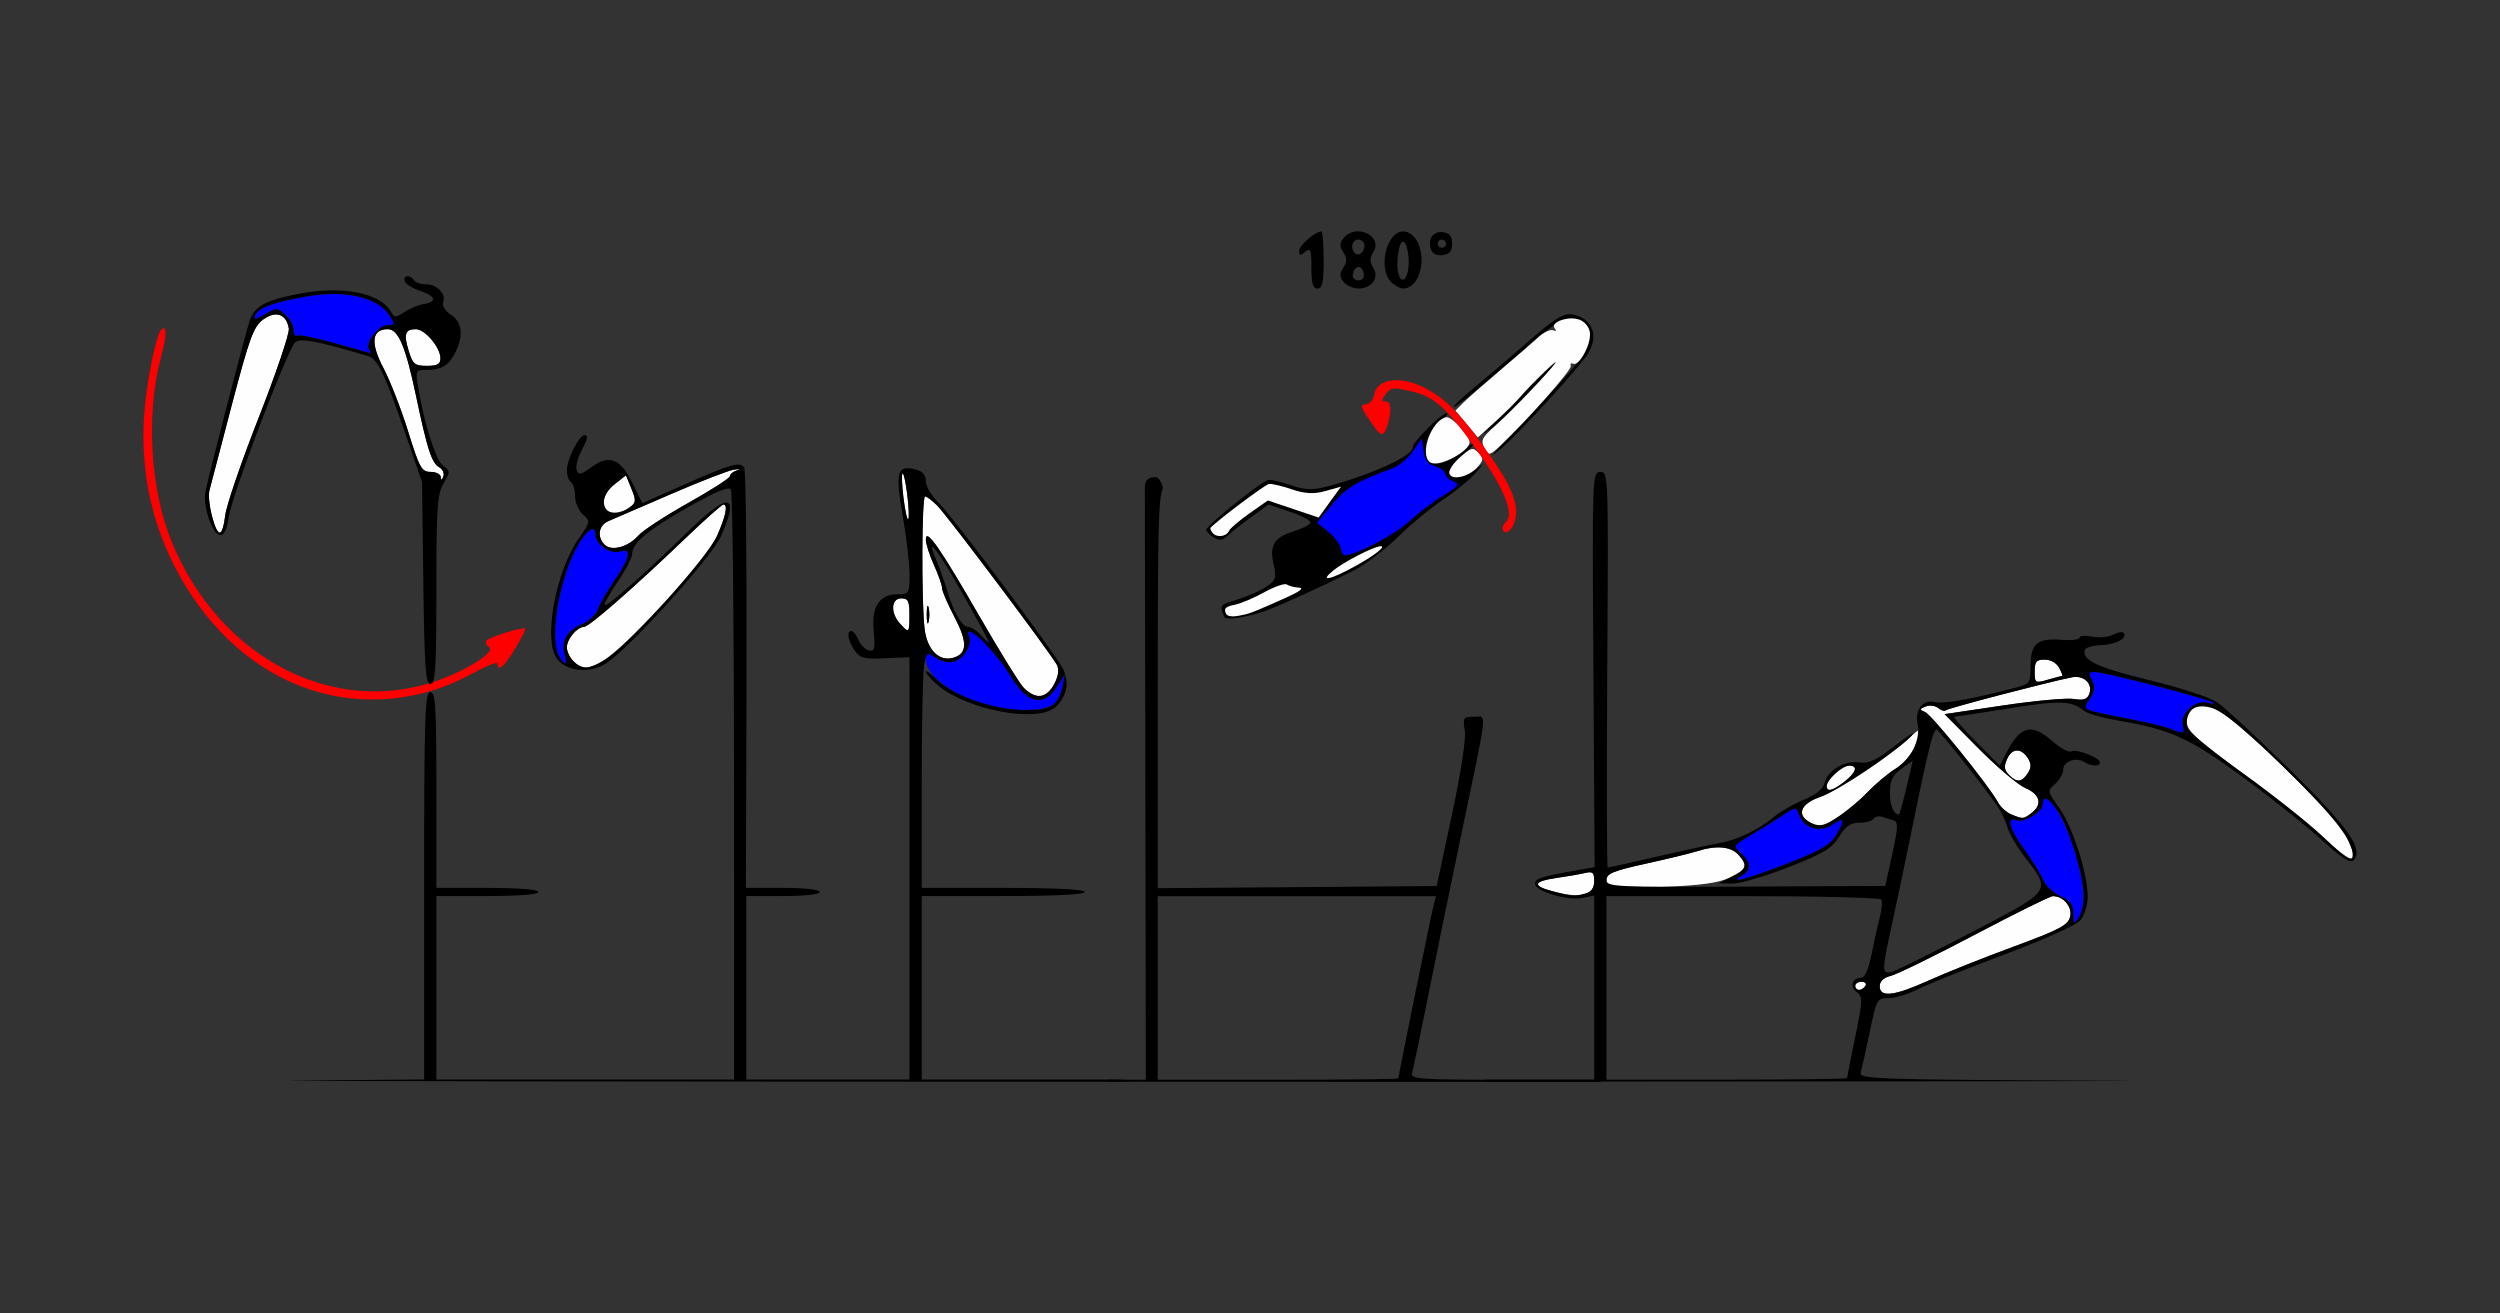 <?xml version="1.0" encoding="UTF-8" standalone="no"?>
<!-- Created with Inkscape (http://www.inkscape.org/) -->

<svg
   xmlns:dc="http://purl.org/dc/elements/1.1/"
   xmlns:cc="http://creativecommons.org/ns#"
   xmlns:rdf="http://www.w3.org/1999/02/22-rdf-syntax-ns#"
   xmlns:svg="http://www.w3.org/2000/svg"
   xmlns="http://www.w3.org/2000/svg"
   xmlns:sodipodi="http://sodipodi.sourceforge.net/DTD/sodipodi-0.dtd"
   xmlns:inkscape="http://www.inkscape.org/namespaces/inkscape"
   version="1.1"
   width="613"
   height="322"
   id="svg2"
   inkscape:version="0.91 r13725"
   sodipodi:docname="ub330300.svg">
  <rect width="100%" height="100%" fill="#333333" stroke="none"/>
  <sodipodi:namedview
     pagecolor="#e0e0e0"
     bordercolor="#666666"
     borderopacity="1"
     objecttolerance="10"
     gridtolerance="10"
     guidetolerance="10"
     inkscape:pageopacity="0"
     inkscape:pageshadow="2"
     inkscape:window-width="1462"
     inkscape:window-height="949"
     id="namedview11"
     showgrid="false"
     inkscape:zoom="0.49755302"
     inkscape:cx="41.940722"
     inkscape:cy="381.82558"
     inkscape:window-x="0"
     inkscape:window-y="0"
     inkscape:window-maximized="0"
     inkscape:current-layer="svg2" />
  <defs
     id="defs6" />
  <g
     id="g4601"
     transform="translate(-42.262,-1.801)">
    <path
       sodipodi:nodetypes="ssssssssssssssssssssssssssssssssssssssssssssss"
       inkscape:connector-curvature="0"
       id="path2989"
       d="m 375.272,58.528 c -1.269,-0.013 -2.573,0.459 -3.521,1.602 -1.033,1.245 -1.057,1.989 -0.113,3.5 0.931,1.491 0.931,2.345 0,3.836 -0.943,1.511 -0.92,2.255 0.113,3.5 0.722,0.87 2.328,1.582 3.568,1.582 3.297,0 5.208,-2.638 3.682,-5.082 -0.931,-1.491 -0.931,-2.345 0,-3.836 1.689,-2.705 -0.937,-5.074 -3.729,-5.102 z m -8.988,0.019 c -1.51,0 -5.465,3.429 -5.465,4.738 0,1.227 0.279,1.275 1.5,0.262 1.3,-1.079 1.5,-0.563 1.5,3.877 0,3.887 0.362,5.123 1.5,5.123 1.19,0 1.5,-1.444 1.5,-7 0,-3.85 -0.241,-7 -0.535,-7 z m 20.035,0 c -4.104,0 -6.249,9.107 -2.928,12.428 0.864,0.864 2.181,1.572 2.928,1.572 2.513,0 4.5,-3.091 4.5,-7 0,-3.909 -1.987,-7 -4.5,-7 z m 9.297,0.143 c -2.174,-0.042 -3.342,1.995 -2.408,4.428 0.361,0.942 1.505,1.442 2.857,1.25 1.653,-0.235 2.254,-0.988 2.254,-2.82 0,-1.833 -0.601,-2.586 -2.254,-2.82 -0.154,-0.022 -0.304,-0.034 -0.449,-0.037 z m -20.297,1.857 c 0.825,0 1.5,0.649 1.5,1.441 0,1.671 -1.428,2.798 -2.361,1.865 -1.195,-1.195 -0.645,-3.307 0.861,-3.307 z m 20.5,0 c 0.55,0 1,0.45 1,1 0,0.55 -0.45,1 -1,1 -0.55,0 -1,-0.45 -1,-1 0,-0.55 0.45,-1 1,-1 z m -9.5,0.5 c 0.55,0 1.143,1.746 1.318,3.881 0.34,4.146 -1.286,7.169 -2.355,4.381 -0.88,-2.294 -0.131,-8.262 1.037,-8.262 z m -10.99,6.244 c 0.551,-0.041 1.098,0.452 1.301,1.506 0.211,1.095 -0.281,1.75 -1.311,1.75 -0.961,0 -1.513,-0.647 -1.324,-1.553 0.226,-1.086 0.783,-1.662 1.334,-1.703 z"
       style="fill:#000000" />
    <path
       inkscape:connector-curvature="0"
       id="path4229"
       d="m 426.459,78.906 c -2.139,0.389 -4.876,2.577 -11.478,8.38 -2.96,2.602 -7.913,6.812 -11.006,9.356 -3.093,2.544 -5.448,4.756 -5.235,4.916 0.399,0.298 6.874,-4.955 16.382,-13.291 9.122,-7.998 10.921,-9.051 13.954,-8.163 3.268,0.957 4,4.368 1.767,8.233 -0.867,1.501 -5.644,7.015 -10.615,12.253 -4.972,5.239 -9.825,10.375 -10.787,11.414 -1.615,1.745 -1.56,1.737 0.719,-0.093 4.036,-3.243 19.803,-20.477 21.633,-23.645 2.218,-3.84 1.194,-7.533 -2.481,-8.945 -1.031,-0.396 -1.879,-0.59 -2.851,-0.413 z"
       style="fill:#000000" />
    <path
       inkscape:connector-curvature="0"
       id="path4227"
       d="m 423.912,90.358 c -0.419,0.211 -2.131,1.805 -4.144,3.873 -2.3,2.363 -5.923,5.996 -8.051,8.073 -2.128,2.077 -4.511,4.48 -5.294,5.34 -0.784,0.86 -0.085,0.5 1.552,-0.801 3.284,-2.609 16.131,-15.818 16.035,-16.487 -0.004,-0.029 -0.038,-0.028 -0.098,0.002 z"
       style="fill:#000000" />
    <path
       sodipodi:nodetypes="csssscsscccssscccccssssssscssscc"
       inkscape:connector-curvature="0"
       id="path4225"
       d="m 396.995,103.096 c -1.473,0.207 -8.501,7.26 -8.342,8.371 0.28,1.951 -9.612,6.541 -20.441,9.486 -3.939,1.071 -5.829,1.04 -9.326,-0.154 -2.413,-0.824 -4.923,-1.422 -5.578,-1.328 -1.631,0.234 -15.426,11.308 -15.287,12.271 0.061,0.426 0.901,1.259 1.866,1.851 1.366,0.838 2.082,0.764 3.236,-0.333 0.815,-0.774 3.435,-2.837 5.823,-4.584 l 4.343,-3.175 5.349,1.81 c 2.942,0.996 5.172,2.214 4.957,2.707 -0.215,0.494 -2.084,1.426 -4.154,2.069 -4.777,1.484 -5.967,3.457 -4.885,8.105 0.75,3.221 0.532,3.925 -1.662,5.393 -1.388,0.928 -4.301,2.26 -6.475,2.961 l -3.198,1.032 c -1.809,0.582 -1.741,1.443 -0.715,3.517 0.757,1.226 8.365,-0.86 10.074,-1.507 4.095,-1.556 13.828,-5.981 21.376,-9.776 2.921,-1.469 7.845,-5.167 10.942,-8.22 3.097,-3.053 8.12,-7.212 11.162,-9.242 3.042,-2.03 6.701,-5.041 8.131,-6.689 1.881,-2.168 1.985,-2.469 0.377,-1.086 -2.779,2.39 -6.663,3.037 -6.933,1.156 -0.111,-0.772 1.219,-2.592 2.955,-4.043 1.736,-1.451 3.125,-2.861 3.086,-3.133 -0.039,-0.272 -1.439,0.648 -3.11,2.045 -1.671,1.397 -4.001,2.676 -5.179,2.846 -4.602,0.661 -4.782,-6.359 -0.26,-10.093 1.601,-1.322 2.441,-2.338 1.868,-2.257 z"
       style="fill:#000000" />
    <path
       sodipodi:nodetypes="sssssssssssssssscccccssssssssssssssssscccsssssssscsss"
       inkscape:connector-curvature="0"
       style="fill:#fefefe"
       id="path2997-2"
       d="m 347.466,152.483 c -1.762,0.392 -4.22,0.951 -4.685,-0.421 -0.34,-1.003 -0.155,-1.501 2.162,-1.952 1.481,-0.288 4.77,-1.676 7.311,-3.082 2.54,-1.407 5.036,-2.264 5.546,-1.905 0.51,0.359 1.844,0.706 2.965,0.77 1.336,0.077 0.24,0.927 -3.182,2.466 -8.295,3.733 -9.127,3.904 -10.117,4.124 z m 21.779,-10.851 c 2.495,-2.023 9.39,-5.592 11.346,-5.873 1.876,-0.27 -1.125,2.164 -5.941,4.817 -6.323,3.484 -9.058,4.018 -5.405,1.056 z m -29.643,-9.144 c -0.442,-0.529 -0.666,-1.111 -0.498,-1.293 1.689,-1.829 13.387,-10.594 14.318,-10.728 0.671,-0.096 3.195,0.5 5.61,1.324 3.164,1.08 5.461,1.196 8.222,0.414 l 3.831,-1.085 -2.749,3.794 -2.749,3.794 -6.223,-2.095 -6.223,-2.095 -4.522,3.172 c -2.487,1.745 -4.737,3.666 -5,4.27 -0.626,1.438 -2.998,1.75 -4.018,0.529 z m 58.035,-14.738 c -0.11,-0.763 1.115,-2.521 2.722,-3.906 2.748,-2.369 3.012,-2.428 4.45,-0.991 1.301,1.299 1.247,1.831 -0.357,3.566 -2.273,2.457 -6.534,3.289 -6.815,1.331 z m -4.754,-2.615 c -2.654,-1.987 0.474,-10.508 4.046,-11.021 1.269,-0.182 5.408,4.16 5.664,5.944 0.335,2.332 -7.738,6.553 -9.71,5.077 z m 13.665,-2.894 c -1.372,-2.459 -1.183,-2.906 2.688,-6.351 3.825,-3.404 12.844,-12.843 14.343,-15.011 1.151,-1.664 -5.766,4.981 -8.434,8.102 -1.189,1.391 -4.042,4.228 -6.34,6.304 l -4.178,3.774 -2.748,-3.287 -2.748,-3.287 1.869,-1.885 c 1.028,-1.037 5.033,-4.562 8.901,-7.833 3.867,-3.271 8.144,-6.975 9.504,-8.231 1.36,-1.256 3.021,-2.044 3.693,-1.751 0.737,0.321 0.885,0.13 0.373,-0.483 -1.234,-1.476 3.38,-3.088 6.054,-2.116 1.284,0.467 2.372,1.79 2.563,3.117 0.389,2.708 -2.576,8.333 -4.053,7.689 -0.56,-0.244 -0.832,-0.019 -0.605,0.5 0.373,0.853 -10.262,12.904 -17.264,19.563 -2.425,2.306 -2.905,2.463 -3.618,1.185 z" />
    <path
       sodipodi:nodetypes="sssssssssssssss"
       inkscape:connector-curvature="0"
       style="fill:#fe0000"
       id="path2993-3"
       d="m 410.724,131.488 c -0.074,-0.512 0.272,-1.271 0.768,-1.685 2.147,-1.794 -0.267,-7.969 -6.608,-16.904 -8.067,-11.366 -10.789,-13.83 -16.778,-15.182 -4.403,-0.994 -4.825,-0.939 -6.133,0.809 -0.896,1.196 -0.969,1.814 -0.203,1.704 1.515,-0.218 1.844,1.921 0.829,5.39 -1.04,3.551 -1.668,3.494 -4.252,-0.386 -2.635,-3.956 -2.67,-4.128 -0.885,-4.385 0.78,-0.112 1.569,-1.111 1.753,-2.221 0.736,-4.431 7.389,-4.847 13.925,-0.87 4.808,2.926 8.564,7.101 15.382,17.098 4.958,7.269 6.349,11.509 4.997,15.228 -0.777,2.138 -2.559,3.035 -2.793,1.405 z" />
    <path
       sodipodi:nodetypes="ssscssscsssssss"
       inkscape:connector-curvature="0"
       style="fill:#0000fe"
       id="path2991-4"
       d="m 371.001,136.273 c -0.145,-1.009 -1.504,-2.839 -3.02,-4.067 l -2.756,-2.232 3.586,-4.404 c 3.321,-4.078 6.001,-5.687 14.926,-8.955 1.532,-0.561 3.765,-2.425 4.961,-4.142 l 2.176,-3.122 0.439,3.057 c 0.319,2.221 1.087,3.236 2.807,3.714 1.302,0.361 2.445,1.197 2.54,1.858 0.095,0.66 1.014,1.525 2.043,1.921 1.579,0.608 1.176,1.143 -2.586,3.437 -2.451,1.495 -6.249,4.372 -8.441,6.395 -3.353,3.095 -12.105,7.756 -15.47,8.24 -0.518,0.074 -1.06,-0.691 -1.205,-1.7 z" />
    <path
       id="path4220"
       d="m 325.543,118.807 c -0.851,-0.052 -2.253,0.251 -2.5,1.707 -0.028,0.166 -0.043,0.456 -0.066,0.674 l 0.119,70.115 0.125,75.25 -9.285,0 0,0.477 c 38.644,0.017 69.923,0.045 118.705,0.045 0.825,-1e-5 1.415,2e-5 2.236,0 l 0,-0.521 -21.268,0 c -23.915,0 -25.57,-0.115 -25.086,-1.75 0.285,-0.963 2.092,-9.625 4.016,-19.25 1.923,-9.625 5.571,-27.4 8.105,-39.5 6.563,-31.33 6.265,-28.5 2.996,-28.5 -2.577,0 -2.725,0.226 -2.215,3.371 0.333,2.054 -0.905,10.157 -3.17,20.75 l -3.717,17.379 -34.199,0.264 -34.199,0.264 0,-48.441 c 0,-39.036 0.158,-47.319 1.242,-49.516 0.104,-0.676 -0.787,-2.622 -1.514,-2.773 -0.094,-0.02 -0.205,-0.035 -0.326,-0.043 z m 0.598,102.746 34.107,0 34.109,0 -0.693,2.75 c -0.674,2.677 -8.523,41.29 -8.523,41.93 0,0.176 -13.275,0.32 -29.5,0.32 l -29.5,0 0,-22.5 0,-22.5 z"
       style="fill:#000000"
       inkscape:connector-curvature="0" />
    <path
       sodipodi:nodetypes="sscsssssssssssssssssssssssssssssssssssssssssssscscssscsssssssssssssssss"
       d="m 293.111,170.261 c -1.098,-1.238 -5.902,-9.029 -10.674,-17.314 -9.733,-16.898 -13.191,-21.844 -13.155,-18.821 0.012,1.037 0.912,3.846 2,6.244 1.088,2.398 1.978,4.939 1.978,5.648 0,0.709 1.36,3.874 3.022,7.034 3.215,6.113 3.181,8.942 -0.122,9.99 -3.604,1.144 -6.642,-1.904 -7.216,-7.24 -0.782,-7.262 -0.67,-32.292 0.144,-32.292 0.393,0 1.734,1.012 2.98,2.25 2.403,2.387 27.694,36.037 29.304,38.991 1.344,2.465 -1.53,7.759 -4.213,7.759 -1.127,0 -2.949,-1.012 -4.047,-2.25 z m -23.162,-19.5 c -0.252,-0.963 -0.457,-0.175 -0.457,1.75 0,1.925 0.206,2.712 0.457,1.75 0.252,-0.963 0.252,-2.538 0,-3.5 z m -87.118,13.179 c -0.864,-0.864 -1.571,-2.407 -1.571,-3.429 0,-2.024 2.505,-5 4.208,-5 1.214,0 12.209,-9.611 24.882,-21.75 4.737,-4.537 8.905,-8.25 9.261,-8.25 1.197,0 0.663,2.712 -1.502,7.623 -1.36,3.085 -6.189,9.197 -13.141,16.633 -14.162,15.148 -18.43,17.88 -22.137,14.173 z m 80.084,-9.257 c -2.365,-2.613 -2.166,-6.171 0.345,-6.171 1.667,0 2,0.667 2,4 0,4.571 -0.095,4.658 -2.345,2.171 z m -72.408,-19.325 c -1.954,-1.954 -1.464,-4.799 1.003,-5.821 1.238,-0.512 8.1,-3.473 15.25,-6.58 7.15,-3.107 14.125,-5.812 15.5,-6.011 1.375,-0.199 1.712,-0.121 0.75,0.175 -0.963,0.296 -1.75,0.929 -1.75,1.408 0,0.479 -4.612,3.451 -10.25,6.606 -5.638,3.155 -11.15,6.761 -12.25,8.015 -2.458,2.801 -6.563,3.9 -8.253,2.209 z m -96.292,-7.016 c -0.617,-2.293 -0.892,-5.106 -0.611,-6.25 0.281,-1.144 2.757,-10.609 5.501,-21.032 4.353,-16.535 5.333,-19.202 7.691,-20.92 3.125,-2.277 5.756,-1.331 6.289,2.26 0.178,1.201 -3.148,11.018 -7.392,21.815 -4.244,10.797 -7.936,21.58 -8.204,23.963 -0.616,5.466 -1.83,5.527 -3.274,0.164 z m 169.584,-4.369 c -0.387,-3.096 -0.496,-5.838 -0.242,-6.091 0.254,-0.254 0.778,2.072 1.165,5.168 0.387,3.096 0.496,5.838 0.242,6.091 -0.254,0.254 -0.778,-2.072 -1.165,-5.168 z m -72.872,2.872 c -1.457,-1.457 -0.527,-4.298 2.077,-6.346 l 2.744,-2.158 1.341,3.287 c 1.196,2.931 1.149,3.428 -0.435,4.586 -1.918,1.402 -4.655,1.704 -5.727,0.632 z m -40.588,-8.083 c -0.043,-0.688 -1.169,-1.25 -2.501,-1.25 -2.193,0 -2.714,-0.937 -5.494,-9.887 -1.689,-5.438 -4.42,-12.45 -6.068,-15.583 -3.259,-6.195 -2.884,-9.529 1.071,-9.529 2.582,0 4.375,4.225 6.913,16.294 2.757,13.109 3.863,16.53 5.669,17.541 0.874,0.489 1.342,1.514 1.04,2.278 -0.381,0.96 -0.575,1.003 -0.629,0.138 z m -7.868,-30.915 c -1.279,-4.168 -0.891,-5.335 1.776,-5.335 2.223,0 6.014,4.497 6.014,7.135 0,1.447 -0.747,1.865 -3.332,1.865 -2.966,0 -3.456,-0.403 -4.457,-3.665 z"
       id="path2997-3"
       style="fill:#fefefe"
       inkscape:connector-curvature="0" />
    <path
       sodipodi:nodetypes="ssssssssssssss"
       d="m 121.894,171.924 c -12.682,-3.07 -24.258,-11.583 -32.493,-23.894 -8.804,-13.163 -12.82,-28.122 -11.817,-44.019 0.497,-7.888 2.898,-20.056 4.217,-21.375 1.393,-1.393 1.386,1.362 -0.017,6.517 -3.829,14.07 -2.715,32.827 2.723,45.857 11.769,28.203 39.541,42.621 64.915,33.703 7.56,-2.657 14.524,-7.161 12.759,-8.251 -0.75,-0.464 -1.01,-1.197 -0.576,-1.63 0.928,-0.928 8.921,-3.388 9.412,-2.897 0.186,0.186 -0.918,2.416 -2.453,4.957 -2.652,4.391 -4.305,5.788 -4.305,3.638 0,-0.54 -2.812,0.565 -6.25,2.454 -11.157,6.132 -23.96,7.883 -36.116,4.941 z"
       id="path2993-9"
       style="fill:#fe0000"
       inkscape:connector-curvature="0" />
    <path
       sodipodi:nodetypes="cssssssscsscsscccsssssssccssssssssssss"
       d="m 287.603,175.512 c -10.221,-2.127 -18.344,-7.511 -18.344,-12.159 0,-1.774 0.148,-1.791 2.451,-0.282 1.444,0.946 3.294,1.339 4.501,0.955 2.433,-0.772 4.424,-4.092 3.656,-6.093 -0.717,-1.868 0.812,-1.825 2.382,0.067 0.68,0.819 1.704,1.199 2.277,0.845 0.573,-0.354 0.752,-0.175 0.398,0.398 -0.354,0.573 0.006,1.58 0.8,2.239 0.794,0.659 2.603,3.177 4.02,5.595 4.231,7.219 8.324,8.34 11.621,3.184 l 2.078,-3.25 -0.658,3 c -0.362,1.65 -1.191,3.542 -1.842,4.204 -1.648,1.675 -8.38,2.33 -13.34,1.298 z M 179.295,162.576 c -2.458,-4.592 0.34,-20.083 4.985,-27.599 2.199,-3.558 3.98,-4.507 3.98,-2.122 0,2.313 3.665,4.896 5.928,4.178 3.071,-0.975 2.636,1.433 -1.289,7.138 -1.848,2.687 -3.681,5.895 -4.073,7.129 -0.392,1.234 -2.211,2.87 -4.043,3.635 -3.553,1.485 -5.057,4.317 -4.024,7.574 0.81,2.552 -0.112,2.593 -1.465,0.066 z M 124.359,85.958 c -4.62,-1.308 -8.783,-2.143 -9.25,-1.854 -0.467,0.289 -0.849,-0.332 -0.849,-1.379 0,-1.047 -0.918,-2.735 -2.041,-3.751 -1.95,-1.765 -2.171,-1.77 -4.987,-0.106 -2.35,1.388 -2.834,1.445 -2.388,0.283 0.721,-1.879 4.288,-3.2 12.583,-4.662 9.42,-1.659 17.378,0.152 20.307,4.622 1.478,2.256 1.453,2.399 -0.428,2.399 -2.239,0 -5.572,4.34 -4.573,5.956 0.355,0.574 0.506,1.005 0.336,0.957 -0.17,-0.048 -4.089,-1.158 -8.71,-2.466 z"
       id="path2991-9"
       style="fill:#0000fe"
       inkscape:connector-curvature="0" />
    <path
       sodipodi:nodetypes="ssssssssssssscccssssssssssssssssssssssssscssssssscsssssssssssssscssssssssssssssccccccssscssscsccccccssscssccssccssssscssssssccccccccssscsscccsssccccccccsssssccccssssssccccscssccccsccsssssscsssssssssssssscsssssssscccsssssscsssscsscc"
       id="path2989-1-6"
       d="m 142.115,69.54 c -0.514,0.057 -0.856,0.479 -0.613,1.221 0.225,0.688 1.948,1.759 3.832,2.381 3.813,1.26 4.165,2.689 0.789,3.211 -1.219,0.188 -3.31,1.06 -4.646,1.936 -2.237,1.466 -2.505,1.459 -3.373,-0.092 -2.445,-4.368 -11.346,-6.297 -21.219,-4.596 -8.99,1.549 -12.088,3.088 -13.324,6.613 -1.067,3.041 -10.183,38.227 -10.959,42.297 -0.651,3.418 1.811,10.5 3.65,10.5 1.005,0 1.7,-1.515 2.156,-4.701 0.728,-5.092 14.213,-40.503 16.201,-42.545 1.143,-1.173 5.558,-0.346 17.912,3.359 2.359,0.708 3.986,4.077 8.992,18.613 l 4.227,12.273 0.324,24.75 c 0.27,20.698 0.556,24.75 1.758,24.75 1.207,0 1.438,-3.686 1.438,-23.096 0,-20.195 0.22,-23.47 1.75,-26.074 1.677,-2.854 1.673,-3.035 -0.096,-4.334 -1.776,-1.305 -4.615,-10.23 -6.121,-19.246 -0.678,-4.058 -0.596,-4.25 1.797,-4.25 3.861,0 5.614,-0.991 7.207,-4.072 2.191,-4.237 1.841,-7.634 -0.977,-9.48 -1.428,-0.936 -2.211,-2.194 -1.889,-3.035 0.781,-2.036 -1.498,-4.412 -4.234,-4.412 -1.275,0 -2.598,-0.45 -2.938,-1 -0.445,-0.72 -1.131,-1.028 -1.645,-0.971 z m -17.953,4.344 c 6.35,0.019 11.376,1.876 13.572,5.229 1.478,2.256 1.453,2.398 -0.428,2.398 -2.239,0 -5.573,4.339 -4.574,5.955 0.355,0.574 0.506,1.005 0.336,0.957 -0.17,-0.048 -4.089,-1.157 -8.709,-2.465 -4.62,-1.308 -8.783,-2.142 -9.25,-1.854 -0.467,0.289 -0.85,-0.332 -0.85,-1.379 0,-1.047 -0.919,-2.736 -2.041,-3.752 -1.95,-1.765 -2.17,-1.769 -4.986,-0.105 -2.35,1.388 -2.835,1.445 -2.389,0.283 0.721,-1.879 4.289,-3.201 12.584,-4.662 2.355,-0.415 4.618,-0.612 6.734,-0.605 z m -14.145,5.023 c 1.581,0.037 2.733,1.247 3.066,3.492 0.178,1.201 -3.147,11.018 -7.391,21.814 -4.244,10.797 -7.936,21.58 -8.205,23.963 -0.269,2.383 -0.863,4.334 -1.32,4.334 -1.205,0 -3.167,-7.971 -2.564,-10.42 0.281,-1.144 2.756,-10.608 5.5,-21.031 4.353,-16.535 5.334,-19.202 7.691,-20.92 1.172,-0.854 2.274,-1.254 3.223,-1.232 z m 27.328,3.604 c 2.582,0 4.376,4.224 6.914,16.293 2.757,13.109 3.862,16.53 5.668,17.541 0.874,0.489 1.344,1.514 1.041,2.277 -0.381,0.96 -0.576,1.004 -0.631,0.139 -0.043,-0.688 -1.168,-1.25 -2.5,-1.25 -2.193,0 -2.714,-0.937 -5.494,-9.887 -1.689,-5.438 -4.42,-12.451 -6.068,-15.584 -3.259,-6.195 -2.885,-9.529 1.07,-9.529 z m 6.9,0 c 2.223,0 6.014,4.497 6.014,7.135 0,1.447 -0.747,1.865 -3.332,1.865 -2.966,0 -3.456,-0.402 -4.457,-3.664 -1.279,-4.168 -0.891,-5.336 1.775,-5.336 z m 41.264,26.006 c -1.258,0.011 -4.25,6.006 -4.25,8.516 0,1.298 0.45,2.639 1,2.979 0.55,0.34 1,1.872 1,3.404 0,1.532 0.864,3.567 1.92,4.523 1.885,1.706 1.867,1.817 -1.006,5.906 -5.613,7.991 -8.706,24.664 -5.439,29.328 2.266,3.236 7.904,3.885 11.959,1.379 5.678,-3.509 26.046,-26.026 28.42,-31.418 4.527,-10.283 1.895,-10.772 -7.707,-1.432 -11.344,11.034 -20.313,18.976 -20.838,18.451 -0.255,-0.255 1.146,-2.805 3.113,-5.666 1.968,-2.861 3.578,-5.947 3.578,-6.859 0,-2.691 3.901,-5.93 13.988,-11.615 6.625,-3.734 9.713,-4.995 10.234,-4.176 0.411,0.645 0.754,33.461 0.762,72.924 l 0.016,71.75 -36.5,0 -36.5,0 0,-22.5 0,-22.5 12.5,0 c 7.667,0 12.5,-0.387 12.5,-1 0,-0.613 -4.833,-1 -12.5,-1 l -12.5,0 0,-24 c 0,-20.667 -0.208,-24 -1.5,-24 -1.312,0 -1.5,5.943 -1.5,47.486 l 0,47.484 -31.25,0.279 c -15.122,0.135 76.197,0.25 199.859,0.283 7.788,0 5.841,-0.533 0,-0.533 l -20.068,0 -26.541,0 0,-22.5 0,-22.5 20,0 c 12.667,0 20,-0.367 20,-1 0,-0.633 -7.333,-1 -20,-1 l -20,0 0,-25.875 c 0,-14.231 0.277,-27.257 0.615,-28.947 0.593,-2.964 0.698,-3.019 2.951,-1.543 1.354,0.887 3.196,1.258 4.385,0.881 2.433,-0.772 4.424,-4.092 3.656,-6.094 -1.679,-4.376 6.489,3.407 10.326,9.84 3.912,6.558 7.991,7.467 11.174,2.488 l 2.047,-3.201 c -0.142,-0.441 -0.323,-0.877 -0.549,-1.307 -2.213,-4.221 -27.033,-37.357 -30.518,-40.742 -1.699,-1.65 -3.088,-4.006 -3.088,-5.232 0,-1.562 -0.77,-2.423 -2.572,-2.875 -4.49,-1.127 -4.955,0.575 -3.09,11.336 0.932,5.375 1.687,11.909 1.678,14.521 -0.015,4.55 -0.136,4.75 -2.861,4.75 -4.522,0 -6.503,3.015 -5.926,9.018 0.411,4.277 0.234,5.028 -1.121,4.773 -0.884,-0.166 -2.051,-1.313 -2.594,-2.547 -0.543,-1.234 -1.33,-2.244 -1.75,-2.244 -1.261,0 -0.865,2.412 0.783,4.766 1.347,1.923 2.321,2.173 7.5,1.934 l 5.953,-0.273 0,51.787 0,51.787 -20,0 -20,0 0,-22.5 0,-22.5 9,0 c 5.333,0 9,-0.407 9,-1 0,-0.593 -3.683,-1 -9.049,-1 l -9.049,0 0.152,-50.93 c 0.084,-28.011 -0.172,-51.453 -0.568,-52.094 -0.978,-1.583 -3.312,-0.919 -14.986,4.26 l -10,4.436 -2.5,-5.086 c -2.922,-5.945 -5.687,-6.935 -10.152,-3.633 -2.367,1.75 -2.978,1.871 -3.436,0.678 -0.306,-0.798 0.151,-2.818 1.016,-4.49 1.763,-3.409 1.909,-4.144 0.822,-4.135 z m 117.904,58.543 c 0.004,0.014 0.007,0.027 0.012,0.041 l 0.019,-0.09 z m 0.012,0.041 -0.639,2.91 c -1.085,4.945 -2.883,6.018 -9.812,5.852 -7.517,-0.18 -17.098,-3.58 -20.953,-7.436 -1.519,-1.519 -2.762,-2.387 -2.762,-1.928 0,0.459 1.343,1.965 2.984,3.346 7.245,6.096 24.461,9.287 28.82,5.342 2.424,-2.193 3.271,-5.212 2.361,-8.086 z m -80.334,-50.254 c 0.63,-0.048 0.64,0.052 -0.082,0.273 -0.963,0.296 -1.75,0.93 -1.75,1.408 0,0.479 -4.612,3.451 -10.25,6.605 -5.638,3.155 -11.15,6.76 -12.25,8.014 -2.458,2.801 -6.563,3.9 -8.254,2.209 -1.954,-1.954 -1.464,-4.799 1.004,-5.82 1.238,-0.512 8.1,-3.473 15.25,-6.58 7.15,-3.107 14.125,-5.812 15.5,-6.012 0.344,-0.05 0.622,-0.082 0.832,-0.098 z m 40.516,1.016 c 0.268,0.058 0.751,2.285 1.113,5.188 0.387,3.096 0.496,5.838 0.242,6.092 -0.254,0.254 -0.777,-2.073 -1.164,-5.17 -0.387,-3.096 -0.496,-5.838 -0.242,-6.092 0.016,-0.016 0.033,-0.021 0.051,-0.018 z m -67.859,0.477 1.34,3.287 c 1.196,2.931 1.15,3.428 -0.434,4.586 -5.5,4.022 -9.021,-1.49 -3.65,-5.715 z m 73.34,5.172 c 0.393,0 1.734,1.012 2.98,2.25 2.403,2.387 27.693,36.037 29.303,38.99 0.656,1.204 0.469,2.669 -0.607,4.75 -1.877,3.63 -4.843,3.925 -7.652,0.76 -1.098,-1.238 -5.901,-9.029 -10.674,-17.314 -9.733,-16.898 -13.191,-21.844 -13.156,-18.82 0.012,1.037 0.912,3.847 2,6.244 1.088,2.398 1.979,4.939 1.979,5.648 0,0.709 1.359,3.874 3.021,7.033 3.215,6.113 3.182,8.942 -0.121,9.99 -3.604,1.144 -6.643,-1.902 -7.217,-7.238 -0.782,-7.262 -0.669,-32.293 0.145,-32.293 z m -49.477,2 c 1.197,0 0.663,2.712 -1.502,7.623 -2.354,5.339 -21.827,26.964 -27.359,30.383 -1.775,1.097 -3.929,1.994 -4.787,1.994 -2.128,0 -4.703,-2.737 -4.703,-5 0,-2.024 2.506,-5 4.209,-5 1.214,0 12.21,-9.611 24.883,-21.75 4.737,-4.537 8.903,-8.25 9.26,-8.25 z m -32.031,6.029 c 0.429,-0.005 0.68,0.422 0.68,1.316 0,2.313 3.665,4.896 5.928,4.178 3.071,-0.975 2.636,1.433 -1.289,7.139 -1.848,2.687 -3.681,5.895 -4.072,7.129 -0.392,1.234 -2.211,2.869 -4.043,3.635 -3.553,1.485 -5.057,4.317 -4.023,7.574 0.81,2.552 -0.112,2.594 -1.465,0.066 -2.458,-4.592 0.339,-20.084 4.984,-27.6 1.374,-2.223 2.586,-3.429 3.301,-3.438 z m 83.27,4.322 c 0.548,-0.033 3.638,4.732 8.227,12.898 3.322,5.912 5.918,10.75 5.768,10.75 -0.15,0 -1.088,-0.9 -2.084,-2 -0.995,-1.1 -2.403,-2 -3.129,-2 -1.488,0 -3.657,-3.786 -5.156,-9 -0.554,-1.925 -1.769,-5.3 -2.699,-7.5 -0.9,-2.128 -1.175,-3.134 -0.926,-3.148 z m -7.59,12.648 c 1.667,0 2,0.667 2,4 0,4.571 -0.095,4.659 -2.346,2.172 -2.365,-2.613 -2.165,-6.172 0.346,-6.172 z m 6.512,1.846 c -0.164,-0.094 -0.279,0.711 -0.279,2.154 0,1.925 0.205,2.712 0.457,1.75 0.252,-0.963 0.252,-2.538 0,-3.5 -0.063,-0.241 -0.123,-0.373 -0.178,-0.404 z"
       style="fill:#000000"
       inkscape:connector-curvature="0" />
    <path
       sodipodi:nodetypes="ssssssccssscsssscccssccsssssccssscsssccssccccssssssssssssccssscsssssssssssss"
       inkscape:connector-curvature="0"
       style="fill:#fefefe"
       d="m 543.628,163.532 c -2.059,0 -2.465,0.482 -2.465,2.93 0,2.829 0.113,2.898 3.244,2 1.784,-0.512 3.375,-0.93 3.535,-0.93 0.16,0 -0.191,-0.9 -0.779,-2 -0.626,-1.17 -2.094,-2 -3.535,-2 z m 7.682,4.248 c -0.348,-0.006 -0.714,0.027 -1.09,0.104 -6.477,1.323 -30.302,7.562 -30.807,8.066 -0.311,0.311 -1.163,0.068 -1.895,-0.539 -0.731,-0.607 -2.122,-0.778 -3.092,-0.383 -1.581,0.645 -1.596,0.785 -0.143,1.361 1.61,0.638 15.733,18.133 17.885,22.154 0.618,1.155 2.109,2.496 3.311,2.98 2.876,1.159 2.903,1.157 4.934,-0.385 2.714,-2.06 2.098,-4.562 -1.5,-6.094 -1.788,-0.761 -6.98,-5.151 -11.539,-9.758 l -8.289,-8.377 14.289,-2.125 c 7.859,-1.169 15.687,-1.889 17.396,-1.598 2.339,0.398 3.271,0.103 3.768,-1.191 0.855,-2.229 -0.789,-4.176 -3.229,-4.217 z m 30.494,7.262 c -1.569,0.086 -2.549,0.811 -3.086,2.209 -1.161,3.025 0.601,4.866 13.652,14.281 7.243,5.225 15.896,12.078 19.23,15.23 7.933,7.5 9.563,7.436 5.787,-0.23 -2.536,-5.148 -28.108,-29.82 -32.094,-30.963 -1.395,-0.4 -2.549,-0.579 -3.49,-0.527 z m -68.906,5.84 c -0.314,-0.073 -1.123,0.572 -2.484,1.842 -5.161,4.815 -17.581,13.043 -21.92,14.521 -4.671,1.592 -5.808,4.327 -2.58,6.207 0.963,0.561 2.096,1.032 2.52,1.049 1.507,0.059 8.286,-4.809 11.73,-8.426 1.925,-2.021 5.015,-4.614 6.865,-5.762 1.851,-1.148 3.988,-3.579 4.75,-5.402 1.11,-2.658 1.523,-3.936 1.119,-4.029 z m 23.924,4.938 c -0.92,0.014 -1.786,0.696 -2.398,2.041 -0.878,1.927 -0.77,2.734 0.545,4.049 1.888,1.888 3.11,1.707 4.619,-0.686 0.759,-1.203 0.749,-2.196 -0.035,-3.441 -0.833,-1.323 -1.81,-1.977 -2.73,-1.963 z m -41.158,3.713 c -1.687,0 -5.5,3.466 -5.5,5 0,1.556 1.489,1.19 4.365,-1.072 2.938,-2.311 3.405,-3.928 1.135,-3.928 z m -32.465,20.053 c -1.393,0.048 -2.958,0.34 -4.637,0.881 -1.595,0.513 -7.286,1.9 -12.648,3.082 -8.482,1.869 -9.75,2.417 -9.75,4.209 0,2.002 0.37,2.045 13.25,1.539 9.901,-0.389 14.198,-0.978 17,-2.328 4.172,-2.01 4.517,-2.932 2.096,-5.607 -1.136,-1.255 -2.988,-1.855 -5.311,-1.775 z m -31.143,6.092 c -0.299,-1.2e-4 -0.674,0.064 -1.143,0.176 -1.238,0.295 -4.388,0.844 -7,1.221 -5.72,0.825 -6.054,1.914 -1,3.256 7.045,1.871 10.25,1.084 10.25,-2.521 0,-1.557 -0.211,-2.131 -1.107,-2.131 z m 113.549,5.855 c -0.647,0 -9.223,4.242 -19.059,9.426 -9.835,5.184 -19.12,9.732 -20.633,10.107 -1.79,0.444 -2.75,1.343 -2.75,2.574 0,2.833 3.598,2.401 12.109,-1.457 4.065,-1.843 13.372,-5.555 20.684,-8.248 11.257,-4.147 13.387,-5.265 13.898,-7.305 0.609,-2.427 -1.618,-5.098 -4.25,-5.098 z m -46.883,21 c -0.857,0 -1.559,0.45 -1.559,1 0,0.55 0.424,1 0.941,1 0.518,0 1.219,-0.45 1.559,-1 0.34,-0.55 -0.084,-1 -0.941,-1 z"
       id="path2997-0-5" />
    <path
       d="m 550.618,225.863 c 0.036,-2.231 -0.635,-3.148 -3.172,-4.331 -1.77,-0.825 -3.676,-2.625 -4.236,-4 -0.56,-1.375 -2.6,-4.687 -4.533,-7.359 -3.75,-5.186 -4.582,-8.265 -1.961,-7.259 1.9,0.729 6.448,-2.09 6.448,-3.997 0,-4.976 5.51,3.406 8.029,12.216 2.284,7.987 2.51,13.279 0.675,15.789 -1.172,1.602 -1.291,1.501 -1.25,-1.059 z m -81.204,-9.411 c 2.306,-1.343 2.213,-3.191 -0.273,-5.441 -2.008,-1.817 -1.99,-1.85 2.374,-4.405 2.418,-1.416 5.909,-3.578 7.758,-4.806 3.314,-2.201 3.371,-2.204 4.097,-0.242 1.228,3.32 5.087,4.483 8.171,2.463 3.065,-2.008 3.274,-1.399 0.902,2.618 -1.351,2.287 -3.92,3.775 -11.925,6.904 -9.706,3.795 -15.01,5.185 -11.103,2.909 z m 104.989,-35.955 c -1.243,-0.5 -5.968,-1.627 -10.5,-2.505 -11.531,-2.235 -11.087,-2 -9.203,-4.874 1.25,-1.908 1.361,-2.908 0.5,-4.518 -0.927,-1.732 -0.817,-2.063 0.679,-2.042 2.519,0.036 28.387,6.735 29.153,7.55 0.348,0.37 -0.357,0.369 -1.567,-0.002 -2.804,-0.861 -6.713,2.742 -5.987,5.519 0.551,2.108 0.228,2.2 -3.075,0.872 z"
       id="path2991-6-5"
       style="fill:#0000fe"
       inkscape:connector-curvature="0"
       sodipodi:nodetypes="sssssssssssssssssscssssscscc" />
    <path
       sodipodi:nodetypes="csccsccccsccsssssssssssssssccsssssssssssscssssssssssssssssssssssssccsssssscccsssssccssscccsssscscscscscsscccssssssssscccssccccsccccsssscsssssssssccsssssssscccscccsssscccsssccccsssscccssssscssscccscsssssssssss"
       inkscape:connector-curvature="0"
       style="fill:#000000"
       d="m 434.663,117.53 c -1.977,0 -1.997,0.566 -1.697,48.445 l 0.303,48.445 -3.803,0.67 c -9.404,1.653 -10.803,2.097 -10.803,3.441 0,1.832 8.153,4.217 11.75,3.438 l 2.75,-0.596 0,22.578 0,22.58 -26.066,0 c -0.355,0 -0.49,-0.002 -0.836,-0.002 l 0,0.482 c 104.881,-0.041 178.733,-0.119 153.088,-0.23 -57.74,-0.25 -61.286,-0.367 -60.826,-2.008 0.269,-0.958 1.262,-5.455 2.209,-9.992 1.677,-8.037 1.797,-8.25 4.617,-8.25 1.592,0 4.761,-0.953 7.043,-2.117 2.282,-1.164 11.828,-4.997 21.211,-8.518 10.075,-3.78 17.777,-7.258 18.811,-8.494 0.963,-1.152 1.75,-3.729 1.75,-5.734 0,-5.675 -3.682,-17.166 -6.965,-21.738 -2.946,-4.103 -2.957,-4.16 -1.006,-5.926 1.084,-0.981 1.971,-2.561 1.971,-3.512 0,-1.992 3.136,-3.123 5.139,-1.854 1.69,1.07 3.861,1.147 3.861,0.137 0,-1.185 -5.832,-3.466 -7.006,-2.74 -0.579,0.358 -2.631,-0.733 -4.559,-2.426 -5.285,-4.64 -7.979,-3.903 -11.59,3.174 l -1.404,2.752 -5.939,-6.002 c -3.267,-3.301 -5.608,-6.002 -5.203,-6.002 0.404,0 6.413,-0.912 13.354,-2.025 12.5,-2.005 15.443,-1.92 18.348,0.525 0.825,0.694 4.543,1.779 8.262,2.412 13.102,2.229 17.612,4.265 30.738,13.873 6.875,5.032 15.556,11.935 19.291,15.34 4.81,4.386 7.104,5.881 7.859,5.125 2.66,-2.66 -1.24,-8.216 -15.756,-22.457 -7.94,-7.789 -15.89,-15.142 -17.666,-16.34 -1.776,-1.198 -9.304,-3.649 -16.729,-5.445 -12.658,-3.063 -16.537,-4.899 -15.693,-7.43 0.184,-0.551 2.009,-1.06 4.055,-1.131 3.612,-0.125 6.62,-1.8 5.408,-3.012 -0.329,-0.329 -1.499,-0.115 -2.602,0.475 -1.102,0.59 -3.391,0.796 -5.086,0.457 -1.695,-0.339 -3.082,-0.22 -3.082,0.266 0,0.485 -2.035,0.719 -4.523,0.521 -5.846,-0.465 -7.477,0.937 -7.477,6.43 0,4.172 -0.144,4.376 -3.75,5.322 -10.555,2.77 -17.616,4.04 -19.643,3.531 -2.971,-0.746 -4.997,1.745 -4.316,5.307 0.757,3.96 -1.536,8.625 -5.426,11.037 -1.851,1.148 -4.94,3.74 -6.865,5.762 -1.925,2.021 -5.249,4.795 -7.387,6.164 -3.21,2.056 -4.297,2.302 -6.25,1.412 -3.891,-1.773 -2.993,-4.716 1.951,-6.4 4.393,-1.497 20.103,-12.079 22.736,-15.314 0.797,-0.979 -1.149,0.249 -4.326,2.73 -4.604,3.596 -6.38,4.422 -8.752,4.074 -3.594,-0.528 -7.717,1.926 -8.504,5.061 -0.372,1.481 -2.106,2.884 -5.096,4.121 -2.493,1.031 -5.735,2.877 -7.203,4.102 -3.926,3.275 -9.136,5.771 -13.67,6.551 -2.2,0.378 -9.123,1.874 -15.385,3.322 -6.261,1.449 -11.572,2.635 -11.803,2.635 -0.23,0 -0.282,-21.825 -0.115,-48.5 0.299,-47.935 0.279,-48.502 -1.697,-48.502 z M 543.628,163.532 c 1.441,0 2.909,0.83 3.535,2 0.589,1.1 0.94,2 0.779,2 -0.16,0 -1.751,0.418 -3.535,0.93 -3.132,0.898 -3.244,0.829 -3.244,-2 0,-2.448 0.406,-2.93 2.465,-2.93 z m 12.25,3.025 c 2.519,0.036 28.387,6.734 29.152,7.549 0.348,0.371 -0.357,0.37 -1.566,-0.002 -2.804,-0.861 -6.713,2.742 -5.986,5.52 0.551,2.108 0.229,2.2 -3.074,0.873 -1.243,-0.5 -5.968,-1.627 -10.5,-2.506 -11.531,-2.235 -11.087,-2 -9.203,-4.875 1.25,-1.908 1.361,-2.908 0.5,-4.518 -0.927,-1.732 -0.818,-2.062 0.678,-2.041 z m -4.568,1.223 c 2.439,0.041 4.084,1.987 3.229,4.217 -0.497,1.294 -1.429,1.59 -3.768,1.191 -1.709,-0.291 -9.537,0.428 -17.396,1.598 l -14.289,2.125 8.289,8.377 c 4.559,4.607 9.752,8.997 11.539,9.758 3.598,1.531 4.214,4.034 1.5,6.094 -2.031,1.541 -2.058,1.543 -4.934,0.385 -1.202,-0.484 -2.692,-1.825 -3.311,-2.98 -2.152,-4.021 -16.275,-21.516 -17.885,-22.154 -1.454,-0.577 -1.439,-0.716 0.143,-1.361 0.97,-0.396 2.361,-0.224 3.092,0.383 0.731,0.607 1.583,0.848 1.895,0.537 0.505,-0.505 24.329,-6.741 30.807,-8.064 0.376,-0.077 0.741,-0.109 1.09,-0.104 z m 30.803,7.082 c 3.515,-0.152 8.525,3.689 19.99,14.904 12.255,11.988 16.96,17.93 17.035,21.516 0.046,2.178 -1.318,1.36 -7.537,-4.52 -3.334,-3.152 -11.987,-10.005 -19.23,-15.23 -7.243,-5.225 -13.413,-10.224 -13.711,-11.109 -0.695,-2.066 0.276,-4.589 2.023,-5.26 0.456,-0.175 0.928,-0.279 1.43,-0.301 z m -64.982,5.867 c 0.773,0.299 10.581,12.603 14.619,18.34 1.147,1.629 2.373,4.12 2.725,5.535 0.352,1.415 2.202,4.62 4.113,7.123 6.69,8.762 7.047,8.239 -12.607,18.518 -9.524,4.98 -18.329,9.363 -19.566,9.738 -2.818,0.856 -2.837,0.183 -0.316,-11.211 1.063,-4.807 3.121,-14.59 4.572,-21.74 4.3,-21.189 5.635,-26.622 6.461,-26.303 z m 19.691,5.09 c 0.92,-0.014 1.897,0.64 2.73,1.963 0.784,1.246 0.794,2.236 0.035,3.439 -1.509,2.393 -2.731,2.575 -4.619,0.688 -1.314,-1.314 -1.423,-2.122 -0.545,-4.049 0.613,-1.345 1.478,-2.027 2.398,-2.041 z m -25.561,2.475 -0.648,2.869 c -0.357,1.578 -1.072,4.557 -1.588,6.619 -0.516,2.062 -1.034,3.742 -1.15,3.734 -1.353,-0.098 -2.218,-2.191 -2.203,-5.324 0.014,-3.037 0.598,-4.263 2.803,-5.869 z m -15.598,1.238 c 2.271,0 1.804,1.616 -1.135,3.928 -2.876,2.262 -4.365,2.628 -4.365,1.072 0,-1.534 3.813,-5 5.5,-5 z m 48.059,8.072 c 0.612,-0.037 1.712,1.073 3.221,3.289 2.704,3.972 6.221,15.669 6.221,20.693 0,1.959 -0.582,4.359 -1.295,5.334 -1.172,1.602 -1.291,1.501 -1.25,-1.059 0.036,-2.231 -0.636,-3.148 -3.172,-4.33 -1.77,-0.825 -3.676,-2.625 -4.236,-4 -0.56,-1.375 -2.601,-4.687 -4.533,-7.359 -3.75,-5.186 -4.581,-8.265 -1.961,-7.26 1.9,0.729 6.447,-2.09 6.447,-3.996 0,-0.856 0.191,-1.29 0.559,-1.312 z m -61.432,2.514 c 0.519,-0.031 0.715,0.458 1.078,1.439 1.228,3.32 5.088,4.483 8.172,2.463 3.065,-2.008 3.273,-1.398 0.9,2.619 -1.351,2.287 -3.919,3.775 -11.924,6.904 -9.706,3.795 -15.011,5.184 -11.104,2.908 2.306,-1.343 2.213,-3.192 -0.273,-5.441 -2.008,-1.817 -1.991,-1.85 2.373,-4.404 2.418,-1.416 5.911,-3.579 7.76,-4.807 1.657,-1.1 2.498,-1.651 3.018,-1.682 z m 20.789,1.855 c 0.205,0.006 0.415,0.039 0.617,0.102 0.807,0.251 2.095,0.651 2.863,0.887 1.178,0.362 1.129,1.652 -0.314,8.25 l -1.711,7.82 -34.186,0.162 c -32.514,0.153 -34.186,0.072 -34.186,-1.668 0,-1.5 1.753,-2.216 9.75,-3.979 5.362,-1.182 11.056,-2.569 12.65,-3.082 4.477,-1.442 8.128,-1.114 9.945,0.895 2.367,2.616 2.078,3.597 -1.596,5.426 l -3.25,1.617 3.326,0.065 c 1.829,0.035 7.995,-1.762 13.703,-3.994 8.729,-3.413 10.717,-4.605 12.506,-7.5 1.622,-2.624 2.808,-3.441 4.988,-3.441 1.573,0 3.124,-0.431 3.449,-0.957 0.244,-0.395 0.827,-0.62 1.443,-0.602 z m -71.023,13.703 c 0.896,3.3e-4 1.107,0.574 1.107,2.131 0,1.739 -0.68,2.673 -2.25,3.094 -2.724,0.73 -3.234,0.694 -8,-0.572 -5.054,-1.342 -4.72,-2.431 1,-3.256 2.612,-0.377 5.763,-0.926 7,-1.221 0.469,-0.112 0.844,-0.176 1.143,-0.176 z m 4.107,5.855 33.441,0 c 18.393,0 33.676,0.38 33.963,0.844 0.287,0.464 0.12,2.377 -0.369,4.25 -0.489,1.873 -1.404,5.994 -2.033,9.156 -0.725,3.645 -1.645,5.75 -2.514,5.75 -2.219,0 -2.93,2.203 -1.135,3.516 1.539,1.125 1.513,1.916 -0.348,10.959 -1.103,5.36 -2.006,9.92 -2.006,10.135 0,0.214 -13.275,0.391 -29.5,0.391 l -29.5,0 0,-22.5 z m 109.441,0 c 2.632,0 4.859,2.671 4.25,5.098 -0.512,2.039 -2.642,3.158 -13.898,7.305 -7.311,2.693 -16.619,6.405 -20.684,8.248 -8.512,3.858 -12.109,4.29 -12.109,1.457 0,-1.231 0.96,-2.13 2.75,-2.574 1.512,-0.375 10.798,-4.923 20.633,-10.107 9.835,-5.184 18.411,-9.426 19.059,-9.426 z m -46.883,21 c 0.857,0 1.281,0.45 0.941,1 -0.34,0.55 -1.041,1 -1.559,1 -0.518,0 -0.941,-0.45 -0.941,-1 0,-0.55 0.701,-1 1.559,-1 z"
       id="path2989-0" />
  </g>
</svg>
